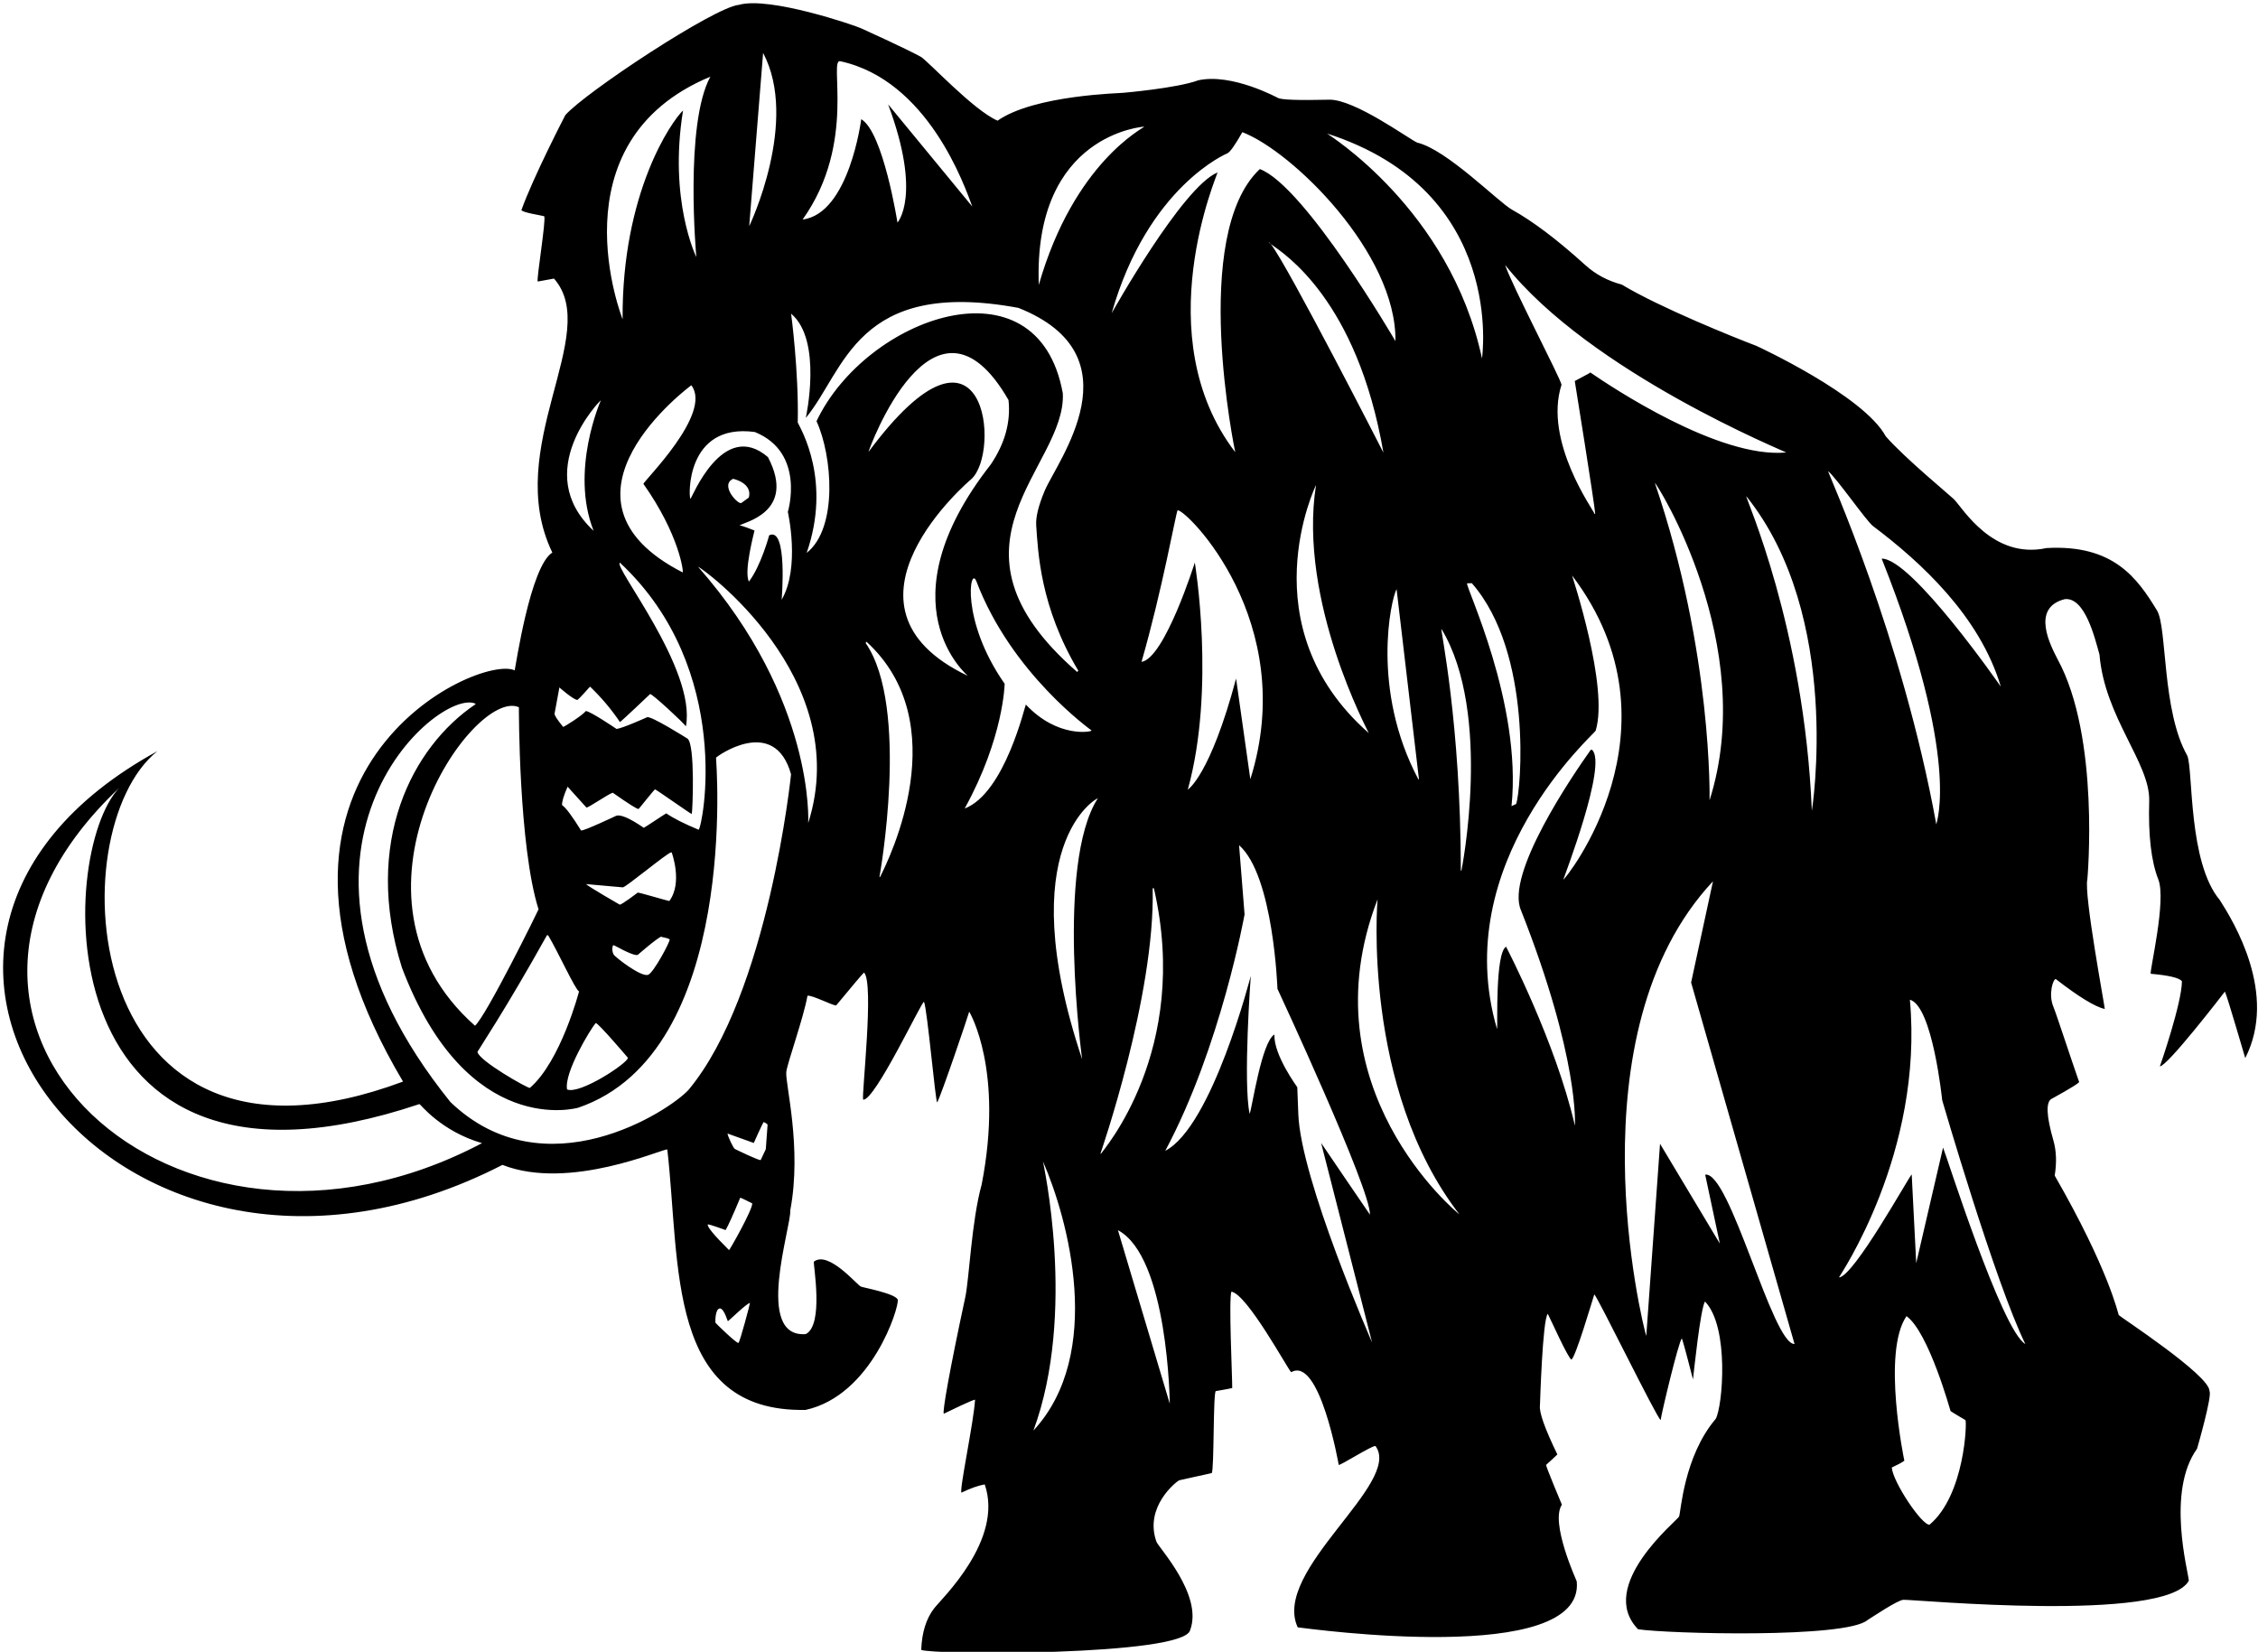 <?xml version="1.0" encoding="UTF-8"?>
<svg xmlns="http://www.w3.org/2000/svg" xmlns:xlink="http://www.w3.org/1999/xlink" width="555pt" height="406pt" viewBox="0 0 555 406" version="1.1">
<g id="surface1">
<path style=" stroke:none;fill-rule:nonzero;fill:rgb(0%,0%,0%);fill-opacity:1;" d="M 545.609 221.215 C 537.809 211.934 539.086 189.445 537.629 185.742 C 531.34 174.742 532.695 154.184 530.18 150.051 C 525.328 142.086 519.48 133.781 503.039 134.703 C 489.836 137.555 482.5 124.973 480.246 122.684 C 479.562 121.988 467.918 112.352 463.5 107.234 C 458.035 97.129 431.742 85.023 431.742 85.023 C 426.453 83.023 407.906 75.566 398.629 69.949 C 395.156 69.027 392.16 67.426 389.66 65.156 C 382.773 58.914 376.77 54.387 371.664 51.551 C 368.316 49.695 355.625 36.762 348.34 35.051 C 346.445 34.266 332.961 24.355 326.688 24.504 C 319.184 24.684 315 24.535 314.117 24.078 C 314.117 24.078 302.805 17.895 294.508 19.742 C 289.328 21.668 276.137 22.805 276.137 22.805 C 275.848 22.914 254.293 23.285 245.191 29.66 C 239.199 27.059 228.055 14.93 226.312 13.953 C 222.684 11.945 211.703 6.98 211.703 6.98 C 210.215 6.258 189.074 -0.969 181.605 1.195 C 175.598 1.727 143.797 22.746 138.949 28.301 C 138.949 28.301 131.031 43.559 128.152 51.664 C 128.734 52.305 132.883 52.902 133.766 53.145 C 134.254 54.078 131.809 68.781 132.168 69.195 C 133.504 68.961 134.836 68.711 136.168 68.473 C 148.109 82.035 123.316 110.062 135.758 135.812 C 130.324 139.172 126.711 164.078 126.508 164.77 C 117.746 160.551 53.785 189.656 99.062 265.836 C 19.121 295.629 14.258 204.031 38.691 184.625 C -48.625 232.418 29.711 334.469 123.496 286.316 C 140.023 292.785 163.051 282.215 164.02 282.527 C 167.258 310.734 163.742 347.223 198.027 346.535 C 214.406 342.91 221.035 321.164 220.66 319.484 C 220.316 317.965 212.086 316.457 211.598 316.223 C 210.508 315.695 203.629 307.34 200.039 310.094 C 199.867 310.898 202.551 325.664 198.051 327.902 C 185.301 328.898 194.52 301.551 194.246 297.453 C 197.16 282.004 192.98 266.387 193.262 263.484 C 193.445 261.5 197.512 250.18 198.473 244.742 C 199.617 244.523 204.645 247.172 205.52 247.121 C 209.664 242.102 211.957 239.41 212.371 239.035 C 214.922 241.551 211.738 269.199 212.156 270.281 C 215.004 270.621 226.418 246.344 227.113 246.211 C 227.949 248.258 229.914 270.773 230.355 270.965 C 231.43 268.988 238.023 249.516 238.223 248.652 C 238.449 249.023 246.746 263.141 241.289 291.129 C 238.773 300.215 238.234 314.305 237.254 318.867 C 233.402 336.766 231.57 347.203 231.984 347.469 C 233.207 346.871 239.598 343.766 239.66 344.055 C 239.328 349.621 235.766 366.156 236.32 366.871 C 238.523 365.801 240.43 365.129 242.039 364.844 C 246.746 378.484 231.414 392.945 229.594 395.32 C 227.645 397.855 226.59 401.242 226.43 405.512 C 228.922 406.777 290.945 407.055 292.52 400.684 C 295.797 391.961 284.605 380.215 284.227 378.887 C 281.242 370.402 289.016 364.258 289.805 363.844 C 289.949 363.77 297.191 362.242 297.84 362.051 C 298.449 361.281 298.16 342.012 298.844 341.91 C 298.844 341.91 302.004 341.383 302.871 341.156 C 302.895 338.363 301.973 319.355 302.668 317.465 C 306.574 318.117 316.609 336.664 317.367 337.273 C 324.363 333.211 329.047 360.035 329.047 360.035 C 329.113 360.43 337.289 355.211 338.078 355.41 C 344.844 364.473 312.504 386.031 318.969 399.977 C 321.566 400.277 389.582 409.75 387.555 388.695 C 387.43 388.32 380.957 374.176 383.902 369.832 C 383.902 369.832 380.074 360.738 380.012 360.055 C 380.953 359.215 381.879 358.363 382.789 357.484 C 379.664 351.051 378.246 347.008 378.512 345.371 C 378.523 345.312 379.129 324.25 380.434 322.922 C 381.105 324.188 385.383 333.781 386.25 334.168 C 387.281 333.547 391.227 320.133 391.863 318.152 C 392.586 318.512 407.297 348.699 408.18 349.016 C 408.32 347.598 412.633 329.52 413.391 328.977 C 413.949 330.477 415.914 338.277 416.121 339.043 C 416.34 337.23 417.91 321.91 419.07 319.887 C 425.156 326.203 423.387 345.828 421.711 348.734 C 413.84 358.004 413.148 371.707 412.707 372.75 C 412.309 373.676 392.277 389.805 402.629 400.449 C 409.816 401.543 453.723 402.742 459.012 398.195 C 460.133 397.512 466.391 393.273 467.844 393.207 C 470.273 393.09 532.418 398.969 538 388.5 C 537.844 386.246 532.418 366.629 540.02 356.078 C 540.02 356.078 543.824 342.969 543.07 341.898 C 543.195 338.062 521 323.59 520.773 323.23 C 520.621 322.973 518.402 312.188 505.031 288.945 C 505.551 285.719 505.438 282.867 504.723 280.363 C 502.961 274.234 502.82 270.805 504.301 270.055 C 504.301 270.055 510.266 266.824 511.047 265.977 C 508.672 259.191 505.434 249.18 504.691 247.406 C 503.426 244.352 504.645 240.566 505.301 240.641 C 510.879 244.961 514.895 247.426 517.34 248.008 C 517.355 247.395 512.168 219.773 513.055 216.145 C 513.055 216.145 516.246 181.211 505.719 161.992 C 504.156 158.898 499 149.41 507.504 147.262 C 512.477 146.715 514.91 156.836 516.039 160.898 C 517.324 176.359 528.531 187.605 528.258 196.867 C 528.008 205.316 528.758 211.734 530.496 216.148 C 532.523 221.281 528.352 238.516 528.633 239.34 C 533.082 239.727 535.633 240.336 536.305 241.164 C 536.273 246.52 531.129 261.422 530.883 262.094 C 532.742 262.035 545.973 244.879 546.863 243.719 C 547.488 244.973 551.793 259.934 551.867 260.062 C 559.906 244.273 549 226.535 545.609 221.215 Z M 439.035 111.211 C 422.461 112.758 395.949 95.027 390.891 91.547 L 390.762 91.637 L 390.645 91.734 L 387.07 93.652 C 387.07 93.652 391.984 124.145 392.09 126.309 L 391.941 126.312 C 391.719 125.457 379.34 108.445 383.812 94.566 C 383.656 93.172 371.465 69.852 369.949 65.117 C 390.891 91.547 439.02 111.066 439.035 111.211 Z M 406.754 118.711 C 407.09 118.551 432.344 158.574 420.195 196.703 C 420.195 196.703 421.023 160.551 406.754 118.711 Z M 360.602 143.367 L 361.766 143.34 C 376.824 160.551 373.852 194.441 372.652 197.613 L 371.52 198.133 C 374.133 172.77 360.062 143.977 360.602 143.367 Z M 364.27 88.109 C 356.344 51.312 326.094 32.871 326.191 32.828 C 370.359 47 364.25 87.938 364.27 88.109 Z M 348.77 191.547 L 348.625 191.547 C 336.941 169.535 341.852 147.379 343.27 144.801 Z M 301.676 37.684 C 302.348 37.375 303.578 35.645 305.363 32.484 C 317.684 37.191 343.297 62.289 342.988 83.844 C 342.988 83.844 320.77 45.742 309.656 41.551 C 292.383 57.781 303.609 111.137 303.609 111.137 C 281.781 82.574 299.359 42.648 299.27 42.383 C 290.586 45.922 273.238 76.996 273.238 76.996 C 282.141 45.742 301.676 37.684 301.676 37.684 Z M 336.43 180.18 C 306.574 153.902 323.469 119.203 323.469 119.203 C 318.973 147.793 336.445 180.008 336.43 180.18 Z M 312.348 59.984 C 311.98 59.723 311.801 59.57 311.863 59.52 C 311.969 59.551 312.133 59.715 312.348 59.984 C 315.535 62.27 333.551 73.594 340.035 111.254 C 340.035 111.254 316.461 65.117 312.348 59.984 Z M 293.676 138.273 C 293.676 138.273 286.273 161.809 280.578 162.68 C 285.734 144.738 288.926 126.566 289.438 125.422 C 291.488 125.082 319.512 152.824 307.324 191.52 L 303.82 166.781 C 297.414 190.734 291.953 194.07 291.953 194.07 C 298.852 169.176 293.676 138.273 293.676 138.273 Z M 281.254 31.125 C 281.211 31.43 263.996 39.812 255.328 70.031 C 253.934 32.809 281.254 31.125 281.254 31.125 Z M 206.602 15.066 C 228.152 19.781 237.133 45.785 238.984 50.77 L 218.293 25.645 C 226.672 48.078 220.59 54.703 220.59 54.703 C 220.59 54.703 217.102 32.449 211.684 29.297 C 211.684 29.297 208.746 52.523 197.281 53.953 C 210.77 35.008 203.438 14.09 206.602 15.066 Z M 187.566 13.004 C 196.457 29.789 184.246 55.422 184.148 55.594 Z M 185.527 106.18 C 198.102 111.277 193.645 125.82 193.645 125.82 C 193.645 125.82 196.754 139.438 192.125 147.402 C 192.125 147.402 193.656 129.332 189.059 131.57 C 189.059 131.57 187.055 139.035 184.086 142.938 C 182.742 140.516 185.465 130.492 185.457 130.387 C 185.047 130.246 182.266 129.105 181.789 129.16 C 182.402 128.41 195.945 126.098 188.758 112.352 C 177.621 102.785 169.996 122.664 169.695 122.609 C 169.25 122.32 168.457 103.863 185.527 106.18 Z M 180.203 117.688 C 180.203 117.688 185.031 118.688 184.055 122.297 L 182.238 123.605 C 181.531 124.223 176.812 119.227 180.203 117.688 Z M 167.801 140.691 C 132.121 122.461 169.926 94.691 169.926 94.691 C 175.238 101.621 158.066 118.336 158.156 118.941 C 166.977 131.445 168.043 140.59 167.801 140.691 Z M 174.605 18.844 C 168.188 30.562 171.152 63.184 171.152 63.184 C 171.152 63.184 164.281 49.289 167.891 27.156 C 165.184 29.656 152.824 47.27 153.031 78.465 C 153.031 78.465 135.715 35.008 174.605 18.844 Z M 147.688 98.391 C 147.688 98.391 140.023 115.633 145.906 130.461 C 130.324 115.992 147.504 98.395 147.688 98.391 Z M 137.469 168.945 C 137.469 168.945 140.852 171.941 141.91 172.043 C 142.875 171.277 144.965 168.758 145.035 168.766 C 147.824 171.441 150.273 174.344 152.375 177.469 C 152.832 177.219 159.781 170.598 159.781 170.598 C 160.094 170.293 167.863 177.516 168.594 178.516 C 171.219 164.496 150.527 139.078 152.383 138.309 C 180.629 164.684 172.586 203.633 171.715 203.938 C 168.148 202.453 165.496 201.109 163.758 199.906 C 163.109 200.27 158.672 203.273 158.238 203.461 C 154.664 201.012 152.363 200.047 151.328 200.566 C 151.328 200.566 143.43 204.301 142.824 204.121 C 140.594 200.531 139.039 198.461 138.16 197.898 C 138.078 197.109 138.531 195.598 139.508 193.355 C 139.508 193.355 143.184 197.422 144.145 198.484 C 144.617 198.555 149.555 195.129 150.609 194.836 C 154.566 197.613 156.688 198.945 156.965 198.832 C 157.059 198.793 160.523 194.402 160.996 194.004 C 161.859 194.438 169.305 199.742 170.027 200.078 C 170.219 199.781 170.93 182.828 168.961 181.531 C 168.961 181.531 159.949 175.836 159.043 176.289 C 159.043 176.289 152.992 179.023 151.543 179.164 C 150.926 178.75 145.266 174.922 144.012 174.758 C 142.938 176.016 138.586 178.684 138.43 178.676 C 136.945 176.871 136.238 175.773 136.312 175.379 L 137.473 169.094 Z M 150.816 234.59 C 150.461 233.879 150.406 233.148 150.648 232.391 C 150.73 232.398 150.805 232.371 150.863 232.312 C 154.43 234.246 156.41 235.027 156.816 234.645 C 156.816 234.645 161.527 230.531 162.531 230.215 C 162.742 230.414 164.133 230.484 164.59 230.895 C 164.875 231.152 160.621 239.203 159.266 239.609 C 157.465 240.148 151.105 235.176 150.816 234.59 Z M 154.336 259.992 C 154.367 261.254 142.539 269.07 139.383 267.773 C 138.59 263.68 145.137 252.945 146.418 251.445 C 147.023 251.375 154.336 259.992 154.336 259.992 Z M 164.508 221.461 C 164.309 221.48 156.891 219.27 156.742 219.391 C 156.742 219.391 152.652 222.531 152.301 222.336 C 152.301 222.336 144.941 218.109 144.027 217.293 L 153.07 218.098 C 153.668 218.242 164.09 209.535 164.949 209.516 L 165.094 209.512 C 165.094 209.512 167.871 216.965 164.508 221.461 Z M 134.723 229.875 C 137.172 233.953 141.445 243.383 142.328 243.668 C 142.328 243.668 137.867 260.805 130.234 267.395 C 129.73 267.527 117.648 260.703 117.355 258.531 C 117.34 258.406 124.215 248.227 134.43 229.883 Z M 127.539 173.828 C 127.539 173.828 127.449 207.98 132.371 223.496 C 132.363 223.66 119.543 249.664 116.75 252.113 C 80.734 220.199 116.309 168.816 127.539 173.828 Z M 29.352 193.609 C 13.957 209.391 10.305 302.488 103.105 271.363 C 103.312 271.371 108.402 278.051 118.477 280.969 C 43.004 320.812 -32.098 251.461 29.352 193.609 Z M 181.504 330.074 C 180.965 330.18 175.875 325.195 175.855 325.113 C 175.793 324.875 175.766 321.684 176.934 321.594 C 177.508 321.551 178.16 322.602 178.902 324.75 C 179.016 324.758 183.648 320.227 184.328 320.254 C 184.375 320.434 181.816 330.016 181.504 330.074 Z M 179.199 307.262 C 175.59 303.684 173.844 301.59 173.953 300.98 C 174.004 300.695 178.254 302.34 178.352 302.332 C 178.941 301.352 180.141 298.703 181.945 294.383 C 182.121 294.402 183.102 294.863 184.891 295.77 C 185.023 297.281 179.324 307.277 179.199 307.262 Z M 188.227 282.457 L 186.98 285.105 C 186.824 285.438 180.621 282.402 180.621 282.402 C 180.277 282.242 178.891 279.328 178.816 278.605 L 185.277 280.926 C 185.277 280.926 187.281 276.387 187.703 275.773 C 188.355 276.086 188.676 276.32 188.664 276.477 Z M 169.238 267.871 C 164.57 273.004 133.914 293.145 110.699 270.855 C 60.973 209.059 107.684 168.816 116.863 172.949 L 116.867 173.094 C 101.309 183.57 89.121 207.035 98.793 237.84 C 114.871 280.207 142.109 272.262 142.109 272.262 C 182.066 258.648 175.969 186.344 175.992 186.234 C 176.051 185.988 190.332 175.641 194.434 190.305 C 194.434 190.395 188.895 244.273 169.238 267.871 Z M 198.652 202.285 C 198.652 202.285 200.395 172.051 171.594 139.32 C 172.031 139.16 210.094 166.391 198.652 202.285 Z M 200.695 103.527 C 204.551 111.891 206.055 129.738 198.27 135.902 C 204.438 118.148 196.863 105.504 196.082 103.863 C 196.352 91.199 194.449 77.098 194.449 77.098 C 202.281 83.652 198.059 102.715 198.059 102.715 C 207.672 91.199 210.363 68.289 250.316 75.672 C 279.895 87.426 259.871 113.281 256.773 120.637 C 255.242 124.273 254.547 127.125 254.695 129.184 C 255.145 135.555 255.641 149.141 265.055 164.871 C 264.973 164.887 264.879 164.984 264.77 165.172 C 228.691 133.781 262.109 114.914 261.234 96.691 C 255.102 62.633 212.789 77.992 200.695 103.527 Z M 216.305 215.562 L 216.16 215.566 C 216.16 215.566 223.75 173.848 212.742 158.004 C 212.887 157.953 212.957 157.855 212.953 157.703 C 234.891 177.797 218.711 210.809 216.305 215.562 Z M 238.691 117.805 C 246.109 111.371 242.434 72.062 213.469 111.082 C 213.449 110.785 229.5 66.406 247.883 98.32 C 248.465 103.715 247.008 108.992 243.523 114.16 C 216.562 148.602 237.961 166.086 237.859 166.105 C 201.742 148.871 238.691 117.805 238.691 117.805 Z M 252.148 173.172 C 251.984 173.16 247.016 194.957 237.113 198.719 C 246.746 181.211 246.934 168.059 246.934 168.059 C 235.969 152.375 238.438 138.789 239.996 142.895 C 248.633 165.582 268.082 179.344 268.316 179.555 C 268.336 179.883 259.953 181.48 252.148 173.172 Z M 254.008 351.613 C 264.715 322.609 256.316 285.57 256.355 285.469 C 262.52 299.551 271.539 332.672 254.008 351.613 Z M 265.984 260.359 C 248.363 207.621 269.73 196.055 269.836 196.215 C 259.414 212.473 265.984 260.359 265.984 260.359 Z M 270.473 283.559 C 270.473 283.559 283.938 244.812 283.32 218.324 L 283.613 218.316 C 292.832 258.289 270.848 283.031 270.617 283.555 Z M 274.781 302.363 C 287.172 308.957 287.52 345.004 287.52 345.004 Z M 319.117 273.855 L 318.863 267.23 C 318.859 267.16 313.043 259.367 313.238 254.266 C 310.078 256.133 307.766 272.258 307.156 273.77 C 305.496 266.105 307.434 239.848 307.434 239.848 C 307.434 239.848 297.953 276.883 286.41 282.855 C 300.109 257.211 305.906 224.742 305.906 224.742 L 304.555 207.742 C 313.043 215.168 313.988 243.035 313.988 243.035 C 313.988 243.035 337.031 292.516 336.719 298.539 C 336.559 298.344 324.723 280.922 324.723 280.922 L 337.25 329.969 C 337.184 329.785 319.738 290.051 319.117 273.855 Z M 338.59 221.062 C 338.59 221.062 334.605 267.273 358.711 298.465 C 358.172 298.137 320.77 267.273 338.59 221.062 Z M 359.207 213.988 L 359.062 213.992 C 359.039 177.617 354.027 154.742 354.289 154.566 C 366.945 175.461 359.207 213.988 359.207 213.988 Z M 384.27 216.184 C 384.234 216.004 395.242 187.68 391.293 184.281 L 391.004 184.289 C 386.613 190.449 369.91 214.898 373.863 223.77 C 388.234 260.176 387.102 276.676 387.102 276.676 C 382.305 255.863 370.18 232.68 370.18 232.68 C 367.484 234.305 368.129 251.926 367.973 252.969 C 355.895 211.934 392 180.273 392.199 179.602 C 395.512 168.816 386.41 141.602 386.41 141.453 C 414.914 179.055 384.344 216.637 384.27 216.184 Z M 419.121 288.719 L 422.73 305.664 L 408.023 281.121 L 404.641 328.371 C 403.695 325.5 386.078 253.977 421.035 216.613 L 415.664 241.488 L 441.082 330.336 C 435.668 330.516 425.156 287.664 419.121 288.719 Z M 445.34 199.305 C 443.48 154.082 428.91 122.156 429.223 121.957 C 453.004 151.566 445.34 199.305 445.34 199.305 Z M 460.371 129.301 C 472.113 138.141 486.602 151.387 491.789 168.773 C 491.789 168.773 469.895 137.191 462.504 137.305 C 482.109 186.602 475.898 202.246 475.93 202.633 C 467.559 156.418 449.316 116.27 449.32 115.781 C 451.469 117.559 458.746 128.078 460.371 129.301 Z M 474.273 374.742 C 472.434 374.996 465.25 364.266 464.984 360.699 C 466.48 360.004 467.512 359.445 468.074 359.023 C 468.074 359.023 462.48 332.402 468.605 323.488 C 474.07 327.414 479.391 346.766 479.434 346.82 C 479.543 346.957 483.082 349.035 483.082 349.035 C 483.5 349.277 482.965 367.438 474.273 374.742 Z M 477.586 282.062 L 470.992 310.461 L 469.883 288.652 C 469.113 289.371 455.609 313.805 452.004 313.973 C 452.125 313.652 472.859 283.352 469.438 245.719 C 475.016 247.238 477.379 270.422 477.379 270.422 C 477.379 270.422 490.375 315.152 497.812 330.344 C 491.992 327.012 478.328 283.637 477.586 282.062 "/>
</g>
</svg>
